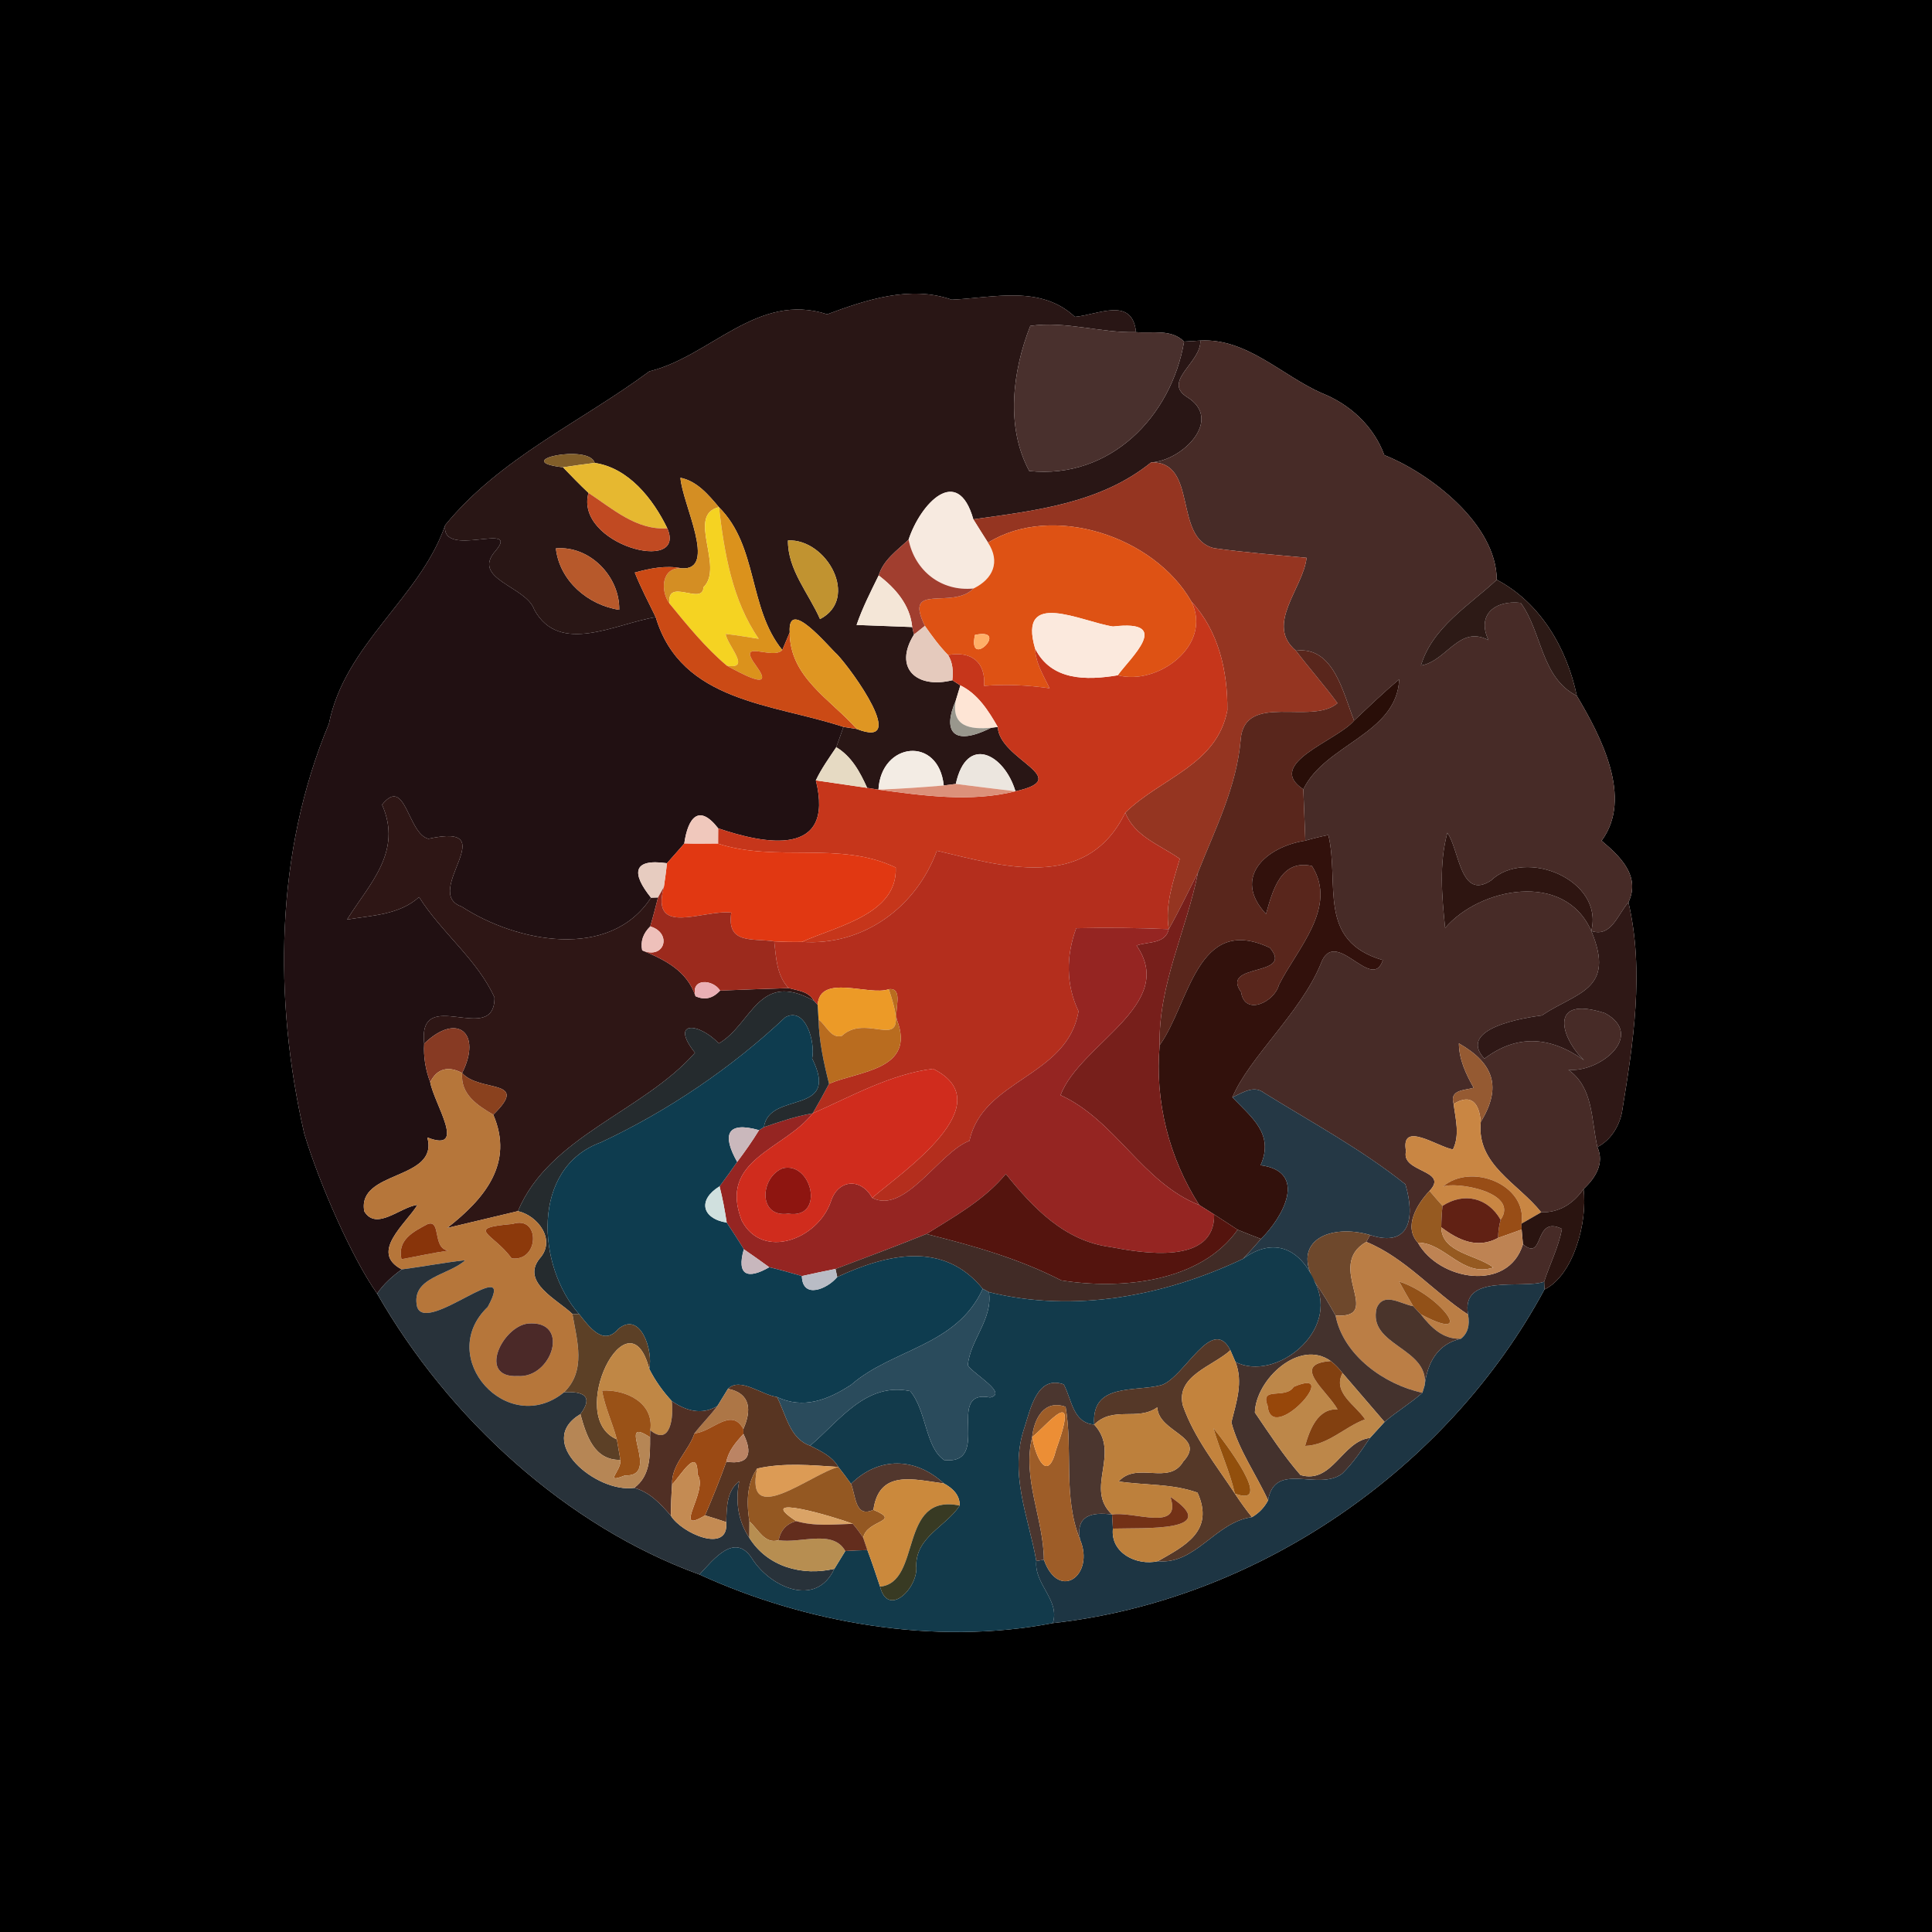 <?xml version="1.0" encoding="UTF-8" ?>
<!DOCTYPE svg PUBLIC "-//W3C//DTD SVG 1.1//EN" "http://www.w3.org/Graphics/SVG/1.1/DTD/svg11.dtd">
<svg width="250pt" height="250pt" viewBox="0 0 250 250" version="1.1" xmlns="http://www.w3.org/2000/svg">
<g id="#000000ff">
<path fill="#000000" opacity="1.00" d=" M 0.00 0.00 L 250.00 0.00 L 250.00 250.00 L 0.00 250.00 L 0.00 0.00 M 107.04 40.67 C 98.02 37.73 91.96 46.11 84.03 48.05 C 75.17 54.62 64.71 59.25 57.61 67.95 C 54.36 77.37 44.62 83.32 42.56 93.66 C 35.60 110.28 35.38 129.28 39.37 146.68 C 41.34 153.25 45.63 162.93 48.80 167.39 C 58.06 183.58 73.32 197.51 90.51 203.74 C 104.11 209.98 120.94 213.00 136.23 210.03 C 162.74 207.10 187.35 190.10 199.85 166.86 C 203.59 165.05 205.46 158.15 204.91 153.86 C 206.43 152.44 207.65 150.55 206.70 148.43 C 208.42 147.53 209.50 145.79 209.88 143.93 C 211.34 134.96 212.80 125.74 210.72 116.76 C 212.32 113.34 209.62 110.79 207.24 108.79 C 211.36 103.27 207.13 95.22 204.04 90.04 C 202.75 83.82 199.28 77.97 193.68 75.02 C 193.63 67.77 184.98 61.22 179.13 58.89 C 177.76 55.17 174.72 52.33 171.05 50.88 C 165.85 48.59 161.36 43.75 155.32 44.07 C 154.79 44.10 153.75 44.17 153.22 44.20 C 151.56 42.54 149.10 43.16 147.00 42.98 C 146.52 38.31 142.07 40.75 139.09 41.00 C 134.65 36.84 128.55 38.54 123.15 38.78 C 117.79 36.89 112.11 38.79 107.04 40.67 Z" />
</g>
<g id="#291615ff">
<path fill="#291615" opacity="1.00" d=" M 107.04 40.67 C 112.11 38.79 117.79 36.89 123.15 38.78 C 128.55 38.54 134.65 36.84 139.09 41.00 C 142.07 40.75 146.52 38.31 147.00 42.98 C 142.42 43.10 137.89 41.51 133.32 42.17 C 131.01 48.02 130.11 55.28 133.19 60.95 C 143.68 62.05 151.58 53.87 153.22 44.20 C 153.75 44.17 154.79 44.10 155.32 44.07 C 155.50 46.85 150.38 49.32 153.58 51.36 C 158.38 54.30 152.96 59.64 148.96 59.83 C 142.39 65.14 134.03 66.07 125.95 67.20 C 123.91 59.99 119.09 65.20 117.57 69.83 C 116.10 71.22 114.32 72.43 113.70 74.46 C 112.67 76.56 111.60 78.65 110.84 80.87 C 112.64 80.94 116.24 81.07 118.04 81.14 L 118.27 82.11 C 115.57 86.44 118.61 89.18 123.23 88.02 C 123.49 88.19 124.01 88.53 124.27 88.69 C 124.12 89.19 123.82 90.17 123.67 90.67 C 122.00 94.49 123.17 96.72 128.26 94.17 L 129.11 94.07 C 129.30 98.35 139.17 100.68 131.40 102.39 C 129.94 97.52 125.07 95.02 123.68 101.44 C 123.29 101.49 122.51 101.59 122.12 101.64 C 121.46 95.19 114.01 96.01 113.67 102.18 C 113.30 102.13 112.57 102.01 112.21 101.95 C 111.30 99.92 110.19 97.86 108.21 96.69 C 108.53 95.81 108.84 94.94 109.14 94.06 C 109.57 94.13 110.44 94.26 110.87 94.33 C 117.66 97.01 110.29 86.75 108.33 84.69 C 107.16 83.64 101.89 77.17 102.19 81.83 C 101.95 82.40 101.47 83.54 101.23 84.11 C 96.81 78.68 98.12 70.69 93.03 65.63 C 91.68 64.03 90.21 62.26 88.05 61.82 C 88.27 65.18 92.90 73.85 88.20 73.54 C 86.16 73.12 84.11 73.55 82.14 74.09 C 82.93 76.07 83.92 77.95 84.85 79.86 C 79.73 80.66 72.38 84.87 69.13 78.88 C 68.10 75.85 60.85 74.93 64.15 71.25 C 67.40 67.38 56.98 72.42 57.61 67.95 C 64.71 59.25 75.17 54.62 84.03 48.05 C 91.96 46.11 98.02 37.73 107.04 40.67 M 72.85 60.47 C 73.94 61.59 75.01 62.72 76.15 63.78 C 74.31 70.44 88.95 74.37 86.35 68.36 C 84.49 64.54 81.35 60.55 76.95 59.90 C 76.30 57.39 65.74 59.63 72.85 60.47 M 101.96 69.93 C 101.92 73.73 104.66 76.79 106.11 80.11 C 111.25 77.46 107.01 69.70 101.96 69.93 M 71.93 70.96 C 72.40 75.16 76.09 78.30 80.13 78.91 C 80.21 74.60 76.32 70.58 71.93 70.96 Z" />
</g>
<g id="#49302dff">
<path fill="#49302d" opacity="1.00" d=" M 133.32 42.17 C 137.89 41.51 142.42 43.10 147.00 42.98 C 149.10 43.16 151.56 42.54 153.22 44.20 C 151.58 53.87 143.68 62.05 133.19 60.95 C 130.11 55.28 131.01 48.02 133.32 42.17 Z" />
</g>
<g id="#472b27ff">
<path fill="#472b27" opacity="1.00" d=" M 155.32 44.07 C 161.36 43.75 165.85 48.59 171.05 50.88 C 174.72 52.33 177.76 55.17 179.13 58.89 C 184.98 61.22 193.63 67.77 193.68 75.02 C 190.09 78.37 185.35 81.16 183.87 86.12 C 187.22 85.55 188.79 80.84 192.61 82.83 C 191.04 79.54 193.48 77.63 196.78 78.01 C 199.58 81.85 199.39 87.68 204.04 90.04 C 207.13 95.22 211.36 103.27 207.24 108.79 C 209.62 110.79 212.32 113.34 210.72 116.76 C 209.34 118.29 208.50 121.36 205.91 120.46 C 207.59 113.90 197.43 109.64 192.93 113.94 C 188.95 116.54 188.86 110.00 187.29 107.76 C 186.19 111.80 186.58 115.96 187.00 120.08 C 191.37 114.92 202.44 112.59 205.91 120.46 C 209.13 128.14 203.98 128.38 199.51 131.40 C 197.52 131.65 188.42 133.02 192.08 136.99 C 196.20 133.88 200.50 134.00 204.98 137.20 C 202.04 134.44 200.18 128.66 207.70 131.11 C 212.93 133.99 207.03 138.82 202.95 138.43 C 206.18 140.74 205.87 144.68 206.70 148.43 C 207.65 150.55 206.43 152.44 204.91 153.86 C 203.59 155.75 201.77 156.93 199.43 156.87 C 196.44 153.10 191.02 150.71 191.61 145.18 C 194.35 140.71 193.34 137.61 188.78 135.01 C 188.80 137.11 189.69 138.98 190.69 140.76 C 189.44 141.12 187.55 140.99 188.10 142.85 C 188.34 144.81 188.93 146.85 188.01 148.74 C 186.00 148.39 181.18 144.94 181.94 148.97 C 181.22 151.75 187.58 151.36 184.98 154.10 C 183.44 155.73 181.54 158.69 183.47 160.80 C 186.20 165.70 195.15 167.26 197.07 161.01 C 199.91 163.36 198.38 157.20 202.11 159.01 C 201.69 161.40 200.54 163.56 199.81 165.86 C 196.98 166.85 188.99 164.71 189.97 170.11 C 185.47 167.15 181.85 162.77 176.80 160.70 L 177.29 159.81 C 182.32 161.45 183.19 157.78 181.86 153.25 C 176.20 148.73 169.74 145.24 163.59 141.43 C 162.23 140.36 160.76 141.43 159.47 141.99 C 161.60 136.88 168.26 131.09 170.87 124.81 C 172.69 119.59 177.53 128.57 178.94 124.24 C 170.35 121.74 173.38 114.37 171.89 108.05 C 170.89 108.25 169.89 108.49 168.91 108.78 C 168.84 107.12 168.72 103.80 168.65 102.14 C 171.45 96.29 180.74 95.01 181.06 87.90 C 179.04 89.60 177.14 91.43 175.22 93.24 C 173.79 89.70 172.61 83.59 167.69 84.20 C 163.66 80.80 168.62 76.17 169.07 72.18 C 165.07 71.79 161.06 71.50 157.08 70.93 C 151.78 69.62 155.07 59.70 148.96 59.83 C 152.96 59.64 158.38 54.30 153.58 51.36 C 150.38 49.32 155.50 46.85 155.32 44.07 Z" />
</g>
<g id="#815e29ff">
<path fill="#815e29" opacity="1.00" d=" M 72.85 60.47 C 65.74 59.63 76.30 57.39 76.95 59.90 C 75.58 60.07 74.21 60.26 72.85 60.47 Z" />
</g>
<g id="#e6b830ff">
<path fill="#e6b830" opacity="1.00" d=" M 72.85 60.47 C 74.21 60.26 75.58 60.07 76.95 59.90 C 81.35 60.55 84.49 64.54 86.35 68.36 C 82.39 68.65 79.24 65.82 76.15 63.78 C 75.01 62.72 73.94 61.59 72.85 60.47 Z" />
</g>
<g id="#953521ff">
<path fill="#953521" opacity="1.00" d=" M 125.95 67.20 C 134.03 66.07 142.39 65.14 148.96 59.83 C 155.07 59.70 151.78 69.62 157.08 70.93 C 161.06 71.50 165.07 71.79 169.07 72.18 C 168.62 76.17 163.66 80.80 167.69 84.20 C 169.44 86.50 171.36 88.66 173.07 90.99 C 169.73 93.92 160.99 89.46 160.54 95.75 C 160.01 101.86 157.23 107.30 155.02 112.90 C 153.77 115.35 152.59 117.84 151.24 120.23 C 150.73 117.08 151.80 114.10 152.66 111.13 C 150.14 109.34 146.81 108.26 145.61 105.15 C 150.33 100.58 157.46 99.01 158.82 91.90 C 158.86 86.83 157.70 81.67 154.17 77.85 C 149.33 69.34 136.15 65.07 127.85 70.22 C 127.21 69.21 126.57 68.21 125.95 67.20 Z" />
</g>
<g id="#d48e23ff">
<path fill="#d48e23" opacity="1.00" d=" M 88.05 61.82 C 90.21 62.26 91.68 64.03 93.03 65.63 C 88.77 66.64 93.76 73.33 91.03 75.99 C 90.94 78.43 86.20 74.64 86.64 78.11 C 85.43 76.48 85.56 73.37 88.20 73.54 C 92.90 73.85 88.27 65.18 88.05 61.82 Z" />
</g>
<g id="#f7eae0ff">
<path fill="#f7eae0" opacity="1.00" d=" M 117.57 69.83 C 119.09 65.20 123.91 59.99 125.95 67.20 C 126.57 68.21 127.21 69.21 127.85 70.22 C 129.47 72.69 128.51 74.92 125.97 76.15 C 121.81 76.57 118.38 73.87 117.57 69.83 Z" />
</g>
<g id="#c14a22ff">
<path fill="#c14a22" opacity="1.00" d=" M 76.15 63.78 C 79.24 65.82 82.39 68.65 86.35 68.36 C 88.95 74.37 74.31 70.44 76.15 63.78 Z" />
</g>
<g id="#f5d322ff">
<path fill="#f5d322" opacity="1.00" d=" M 91.03 75.99 C 93.76 73.33 88.77 66.64 93.03 65.63 C 93.73 71.54 94.73 77.66 98.18 82.66 C 96.75 82.44 95.33 82.19 93.90 82.03 C 94.12 83.55 97.33 86.71 94.04 86.13 C 91.26 83.78 88.94 80.92 86.64 78.11 C 86.20 74.64 90.94 78.43 91.03 75.99 Z" />
</g>
<g id="#db921cff">
<path fill="#db921c" opacity="1.00" d=" M 93.03 65.63 C 98.12 70.69 96.81 78.68 101.23 84.11 C 100.01 85.49 95.15 82.50 97.86 86.18 C 100.46 89.72 95.66 87.01 94.04 86.13 C 97.33 86.71 94.12 83.55 93.90 82.03 C 95.33 82.19 96.75 82.44 98.18 82.66 C 94.73 77.66 93.73 71.54 93.03 65.63 Z" />
</g>
<g id="#211012ff">
<path fill="#211012" opacity="1.00" d=" M 42.56 93.66 C 44.62 83.32 54.36 77.37 57.61 67.95 C 56.98 72.42 67.40 67.38 64.15 71.25 C 60.85 74.93 68.10 75.85 69.13 78.88 C 72.38 84.87 79.73 80.66 84.85 79.86 C 88.14 90.91 100.03 91.04 109.14 94.06 C 108.84 94.94 108.53 95.81 108.21 96.69 C 107.28 98.09 106.29 99.45 105.57 100.98 C 108.07 111.03 98.91 109.23 92.93 107.18 C 90.46 104.00 89.03 105.74 88.54 109.16 C 87.80 110.01 87.06 110.86 86.30 111.70 C 81.74 111.05 81.78 113.11 84.24 116.16 C 78.92 124.32 66.85 121.95 59.73 117.31 C 54.47 115.48 65.48 106.33 55.43 108.54 C 52.74 107.86 52.48 100.31 49.44 104.13 C 52.14 110.24 47.77 114.39 44.91 118.99 C 48.15 118.45 51.68 118.38 54.23 116.08 C 57.10 120.65 61.76 124.15 63.99 129.08 C 64.02 135.55 54.02 127.32 54.89 135.05 C 54.78 136.75 55.07 138.45 55.67 140.04 C 56.18 142.85 60.51 149.22 55.30 147.19 C 56.82 152.79 46.15 151.38 47.14 156.75 C 48.71 159.34 51.81 156.16 54.02 155.91 C 52.54 158.36 47.75 162.05 51.99 164.26 C 50.78 165.14 49.64 166.14 48.80 167.39 C 45.63 162.93 41.34 153.25 39.37 146.68 C 35.38 129.28 35.60 110.28 42.56 93.66 Z" />
</g>
<g id="#de5214ff">
<path fill="#de5214" opacity="1.00" d=" M 127.85 70.22 C 136.15 65.07 149.33 69.34 154.17 77.85 C 156.94 83.51 149.81 88.75 144.64 87.38 C 146.21 85.16 151.90 80.13 144.02 81.07 C 139.89 80.44 131.68 76.14 133.94 83.92 C 134.00 85.81 135.02 87.41 135.82 89.06 C 133.00 88.66 130.18 88.52 127.34 88.75 C 127.57 85.62 125.63 84.22 122.68 84.76 C 121.55 83.61 120.60 82.30 119.68 80.99 C 116.85 75.24 123.19 78.98 125.97 76.15 C 128.51 74.92 129.47 72.69 127.85 70.22 M 126.16 82.16 C 125.16 86.80 130.80 81.16 126.16 82.16 Z" />
</g>
<g id="#c19330ff">
<path fill="#c19330" opacity="1.00" d=" M 101.96 69.93 C 107.01 69.70 111.25 77.46 106.11 80.11 C 104.66 76.79 101.92 73.73 101.96 69.93 Z" />
</g>
<g id="#a13e2fff">
<path fill="#a13e2f" opacity="1.00" d=" M 113.70 74.46 C 114.32 72.43 116.10 71.22 117.57 69.83 C 118.38 73.87 121.81 76.57 125.97 76.15 C 123.19 78.98 116.85 75.24 119.68 80.99 C 119.33 81.27 118.62 81.83 118.27 82.11 L 118.04 81.14 C 117.77 78.29 115.88 76.12 113.70 74.46 Z" />
</g>
<g id="#b7592bff">
<path fill="#b7592b" opacity="1.00" d=" M 71.93 70.96 C 76.32 70.58 80.21 74.60 80.13 78.91 C 76.09 78.30 72.40 75.16 71.93 70.96 Z" />
</g>
<g id="#cb4a15ff">
<path fill="#cb4a15" opacity="1.00" d=" M 82.14 74.09 C 84.11 73.55 86.16 73.12 88.20 73.54 C 85.56 73.37 85.43 76.48 86.64 78.11 C 88.94 80.92 91.26 83.78 94.04 86.13 C 95.66 87.01 100.46 89.72 97.86 86.18 C 95.15 82.50 100.01 85.49 101.23 84.11 C 101.47 83.54 101.95 82.40 102.19 81.83 C 102.17 87.62 107.47 90.49 110.87 94.33 C 110.44 94.26 109.57 94.13 109.14 94.06 C 100.03 91.04 88.14 90.91 84.85 79.86 C 83.92 77.95 82.93 76.07 82.14 74.09 Z" />
</g>
<g id="#f4e6d7ff">
<path fill="#f4e6d7" opacity="1.00" d=" M 110.84 80.87 C 111.60 78.65 112.67 76.56 113.70 74.46 C 115.88 76.12 117.77 78.29 118.04 81.14 C 116.24 81.07 112.64 80.94 110.84 80.87 Z" />
</g>
<g id="#2d1a16ff">
<path fill="#2d1a16" opacity="1.00" d=" M 183.87 86.12 C 185.35 81.16 190.09 78.37 193.68 75.02 C 199.28 77.97 202.75 83.82 204.04 90.04 C 199.39 87.68 199.58 81.85 196.78 78.01 C 193.48 77.63 191.04 79.54 192.61 82.83 C 188.79 80.84 187.22 85.55 183.87 86.12 Z" />
</g>
<g id="#c6361bff">
<path fill="#c6361b" opacity="1.00" d=" M 154.17 77.85 C 157.70 81.67 158.86 86.83 158.82 91.90 C 157.46 99.01 150.33 100.58 145.61 105.15 C 140.57 115.54 129.45 112.01 121.23 110.08 C 118.61 117.27 111.82 122.44 103.76 121.88 C 108.27 119.84 116.15 118.32 115.91 112.26 C 108.66 108.78 100.51 111.63 92.92 109.17 C 92.92 108.67 92.93 107.68 92.93 107.18 C 98.91 109.23 108.07 111.03 105.57 100.98 C 107.23 101.22 110.55 101.71 112.21 101.95 C 112.57 102.01 113.30 102.13 113.67 102.18 C 119.47 102.96 125.62 103.84 131.40 102.39 C 139.17 100.68 129.30 98.35 129.11 94.07 C 127.90 91.96 126.53 89.79 124.27 88.69 C 124.01 88.53 123.49 88.19 123.23 88.02 C 123.36 86.89 123.30 85.75 122.68 84.76 C 125.63 84.22 127.57 85.62 127.34 88.75 C 130.18 88.52 133.00 88.66 135.82 89.06 C 135.02 87.41 134.00 85.81 133.94 83.92 C 136.03 88.09 140.56 88.06 144.64 87.38 C 149.81 88.75 156.94 83.51 154.17 77.85 Z" />
</g>
<g id="#fbe9ddff">
<path fill="#fbe9dd" opacity="1.00" d=" M 133.94 83.92 C 131.68 76.14 139.89 80.44 144.02 81.07 C 151.90 80.13 146.21 85.16 144.64 87.38 C 140.56 88.06 136.03 88.09 133.94 83.92 Z" />
</g>
<g id="#df9622ff">
<path fill="#df9622" opacity="1.00" d=" M 102.19 81.83 C 101.89 77.17 107.16 83.64 108.33 84.69 C 110.29 86.75 117.66 97.01 110.87 94.33 C 107.47 90.49 102.17 87.62 102.19 81.83 Z" />
</g>
<g id="#e5cabdff">
<path fill="#e5cabd" opacity="1.00" d=" M 118.27 82.11 C 118.62 81.83 119.33 81.27 119.68 80.99 C 120.60 82.30 121.55 83.61 122.68 84.76 C 123.30 85.75 123.36 86.89 123.23 88.02 C 118.61 89.18 115.57 86.44 118.27 82.11 Z" />
</g>
<g id="#ffaf68ff">
<path fill="#ffaf68" opacity="1.00" d=" M 126.16 82.16 C 130.80 81.16 125.16 86.80 126.16 82.16 Z" />
</g>
<g id="#59261cff">
<path fill="#59261c" opacity="1.00" d=" M 167.69 84.20 C 172.61 83.59 173.79 89.70 175.22 93.24 C 173.06 95.85 163.58 98.80 168.65 102.14 C 168.72 103.80 168.84 107.12 168.91 108.78 C 163.85 109.56 159.39 113.51 163.82 118.27 C 164.67 115.30 165.70 111.14 169.77 112.06 C 173.15 117.42 167.83 122.77 165.49 127.45 C 164.92 129.66 161.06 131.52 160.60 128.38 C 157.84 124.53 167.53 126.48 164.33 122.65 C 154.86 118.17 153.93 129.90 150.06 135.24 C 149.87 127.44 153.54 120.37 155.02 112.90 C 157.23 107.30 160.01 101.86 160.54 95.75 C 160.99 89.46 169.73 93.92 173.07 90.99 C 171.36 88.66 169.44 86.50 167.69 84.20 Z" />
</g>
<g id="#290e08ff">
<path fill="#290e08" opacity="1.00" d=" M 175.22 93.24 C 177.14 91.43 179.04 89.60 181.06 87.90 C 180.74 95.01 171.45 96.29 168.65 102.14 C 163.58 98.80 173.06 95.85 175.22 93.24 Z" />
</g>
<g id="#fee5d5ff">
<path fill="#fee5d5" opacity="1.00" d=" M 124.27 88.69 C 126.53 89.79 127.90 91.96 129.11 94.07 L 128.26 94.17 C 125.53 94.43 123.08 94.01 123.67 90.67 C 123.82 90.17 124.12 89.19 124.27 88.69 Z" />
</g>
<g id="#99978dff">
<path fill="#99978d" opacity="1.00" d=" M 128.26 94.17 C 123.17 96.72 122.00 94.49 123.67 90.67 C 123.08 94.01 125.53 94.43 128.26 94.17 Z" />
</g>
<g id="#e6dac3ff">
<path fill="#e6dac3" opacity="1.00" d=" M 108.21 96.69 C 110.19 97.86 111.30 99.92 112.21 101.95 C 110.55 101.71 107.23 101.22 105.57 100.98 C 106.29 99.45 107.28 98.09 108.21 96.69 Z" />
</g>
<g id="#f3ece4ff">
<path fill="#f3ece4" opacity="1.00" d=" M 113.67 102.18 C 114.01 96.01 121.46 95.19 122.12 101.64 C 119.31 101.88 116.49 102.07 113.67 102.18 Z" />
</g>
<g id="#ece6dfff">
<path fill="#ece6df" opacity="1.00" d=" M 123.68 101.44 C 125.07 95.02 129.94 97.52 131.40 102.39 C 128.82 102.08 126.25 101.77 123.68 101.44 Z" />
</g>
<g id="#dc917aff">
<path fill="#dc917a" opacity="1.00" d=" M 122.12 101.64 C 122.51 101.59 123.29 101.49 123.68 101.44 C 126.25 101.77 128.82 102.08 131.40 102.39 C 125.62 103.84 119.47 102.96 113.67 102.18 C 116.49 102.07 119.31 101.88 122.12 101.64 Z" />
</g>
<g id="#2e1615ff">
<path fill="#2e1615" opacity="1.00" d=" M 49.44 104.13 C 52.48 100.31 52.74 107.86 55.43 108.54 C 65.48 106.33 54.47 115.48 59.73 117.31 C 66.85 121.95 78.92 124.32 84.24 116.16 L 85.15 116.13 C 84.83 117.38 84.51 118.63 84.14 119.88 C 83.21 120.79 82.86 121.82 83.10 122.98 C 86.02 124.20 88.88 125.57 90.00 128.91 C 91.18 129.45 92.23 129.21 93.18 128.18 C 96.12 128.05 99.09 127.96 102.05 127.86 C 103.24 128.18 104.65 128.28 105.31 129.49 C 98.13 125.51 97.34 132.49 93.02 135.02 C 90.29 132.20 86.68 132.13 89.93 136.23 C 83.16 143.88 71.08 147.02 67.02 156.72 C 64.73 157.26 60.15 158.35 57.86 158.90 C 62.74 155.10 66.53 150.52 63.83 144.24 C 68.66 139.53 62.09 141.42 59.80 138.85 C 62.41 133.66 59.15 130.93 54.89 135.05 C 54.02 127.32 64.02 135.55 63.99 129.08 C 61.76 124.15 57.10 120.65 54.23 116.08 C 51.68 118.38 48.15 118.45 44.91 118.99 C 47.77 114.39 52.14 110.24 49.44 104.13 Z" />
</g>
<g id="#f0c8bcff">
<path fill="#f0c8bc" opacity="1.00" d=" M 88.54 109.16 C 89.03 105.74 90.46 104.00 92.93 107.18 C 92.93 107.68 92.92 108.67 92.92 109.17 C 91.46 109.18 90.00 109.21 88.54 109.16 Z" />
</g>
<g id="#b42e1dff">
<path fill="#b42e1d" opacity="1.00" d=" M 121.23 110.08 C 129.45 112.01 140.57 115.54 145.61 105.15 C 146.81 108.26 150.14 109.34 152.66 111.13 C 151.80 114.10 150.73 117.08 151.24 120.23 C 147.24 120.06 143.25 120.02 139.26 120.11 C 137.95 123.68 137.91 127.40 139.56 130.85 C 138.13 139.37 127.16 139.62 125.45 147.62 C 121.59 149.03 117.10 157.20 112.86 155.00 C 116.74 151.66 129.79 142.84 120.74 138.30 C 115.27 138.98 110.19 141.85 105.16 144.07 C 105.89 142.81 106.60 141.53 107.28 140.24 C 111.09 138.58 118.54 138.49 116.07 131.99 C 115.66 130.82 117.00 127.76 115.01 128.00 C 112.51 128.93 106.09 125.91 105.80 130.03 L 105.31 129.49 C 104.65 128.28 103.24 128.18 102.05 127.86 C 100.48 126.21 100.44 123.94 100.18 121.81 C 101.37 121.88 102.56 121.90 103.76 121.88 C 111.82 122.44 118.61 117.27 121.23 110.08 Z" />
</g>
<g id="#32110cff">
<path fill="#32110c" opacity="1.00" d=" M 168.91 108.78 C 169.89 108.49 170.89 108.25 171.89 108.05 C 173.38 114.37 170.35 121.74 178.94 124.24 C 177.53 128.57 172.69 119.59 170.87 124.81 C 168.26 131.09 161.60 136.88 159.47 141.99 C 161.99 144.62 164.91 146.75 163.12 150.78 C 169.29 151.60 166.04 157.51 163.17 160.32 C 162.15 159.93 161.15 159.54 160.15 159.13 C 159.13 158.47 158.13 157.79 157.11 157.15 C 156.63 156.84 155.66 156.23 155.18 155.93 C 151.26 149.82 149.41 142.49 150.06 135.24 C 153.93 129.90 154.86 118.17 164.33 122.65 C 167.53 126.48 157.84 124.53 160.60 128.38 C 161.06 131.52 164.92 129.66 165.49 127.45 C 167.83 122.77 173.15 117.42 169.77 112.06 C 165.70 111.14 164.67 115.30 163.82 118.27 C 159.39 113.51 163.85 109.56 168.91 108.78 Z" />
</g>
<g id="#2e1511ff">
<path fill="#2e1511" opacity="1.00" d=" M 187.29 107.76 C 188.86 110.00 188.95 116.54 192.93 113.94 C 197.43 109.64 207.59 113.90 205.91 120.46 C 202.44 112.59 191.37 114.92 187.00 120.08 C 186.58 115.96 186.19 111.80 187.29 107.76 Z" />
</g>
<g id="#e13812ff">
<path fill="#e13812" opacity="1.00" d=" M 86.30 111.70 C 87.06 110.86 87.80 110.01 88.54 109.16 C 90.00 109.21 91.46 109.18 92.92 109.17 C 100.51 111.63 108.66 108.78 115.91 112.26 C 116.15 118.32 108.27 119.84 103.76 121.88 C 102.56 121.90 101.37 121.88 100.18 121.81 C 97.33 121.39 93.99 122.22 94.63 118.09 C 91.02 117.67 84.12 121.30 85.90 114.79 C 86.05 113.76 86.20 112.73 86.30 111.70 Z" />
</g>
<g id="#e7ccc0ff">
<path fill="#e7ccc0" opacity="1.00" d=" M 84.24 116.16 C 81.78 113.11 81.74 111.05 86.30 111.70 C 86.20 112.73 86.05 113.76 85.90 114.79 C 85.72 115.12 85.34 115.80 85.15 116.13 L 84.24 116.16 Z" />
</g>
<g id="#771f1bff">
<path fill="#771f1b" opacity="1.00" d=" M 151.24 120.23 C 152.59 117.84 153.77 115.35 155.02 112.90 C 153.54 120.37 149.87 127.44 150.06 135.24 C 149.41 142.49 151.26 149.82 155.18 155.93 C 147.82 153.02 144.40 145.00 137.23 141.71 C 139.80 135.00 152.38 130.03 147.07 122.35 C 148.55 121.81 150.79 122.19 151.24 120.23 Z" />
</g>
<g id="#9c2a1dff">
<path fill="#9c2a1d" opacity="1.00" d=" M 85.15 116.13 C 85.34 115.80 85.72 115.12 85.90 114.79 C 84.12 121.30 91.02 117.67 94.63 118.09 C 93.99 122.22 97.33 121.39 100.18 121.81 C 100.44 123.94 100.48 126.21 102.05 127.86 C 99.09 127.96 96.12 128.05 93.18 128.18 C 92.25 126.69 89.32 126.53 90.00 128.91 C 88.88 125.57 86.02 124.20 83.10 122.98 C 86.03 124.24 87.01 120.71 84.14 119.88 C 84.51 118.63 84.83 117.38 85.15 116.13 Z" />
</g>
<g id="#2f1816ff">
<path fill="#2f1816" opacity="1.00" d=" M 205.91 120.46 C 208.50 121.36 209.34 118.29 210.72 116.76 C 212.80 125.74 211.34 134.96 209.88 143.93 C 209.50 145.79 208.42 147.53 206.70 148.43 C 205.87 144.68 206.18 140.74 202.95 138.43 C 207.03 138.82 212.93 133.99 207.70 131.11 C 200.18 128.66 202.04 134.44 204.98 137.20 C 200.50 134.00 196.20 133.88 192.08 136.99 C 188.42 133.02 197.52 131.65 199.51 131.40 C 203.98 128.38 209.13 128.14 205.91 120.46 Z" />
</g>
<g id="#eec0baff">
<path fill="#eec0ba" opacity="1.00" d=" M 84.14 119.88 C 87.01 120.71 86.03 124.24 83.10 122.98 C 82.86 121.82 83.21 120.79 84.14 119.88 Z" />
</g>
<g id="#952522ff">
<path fill="#952522" opacity="1.00" d=" M 139.26 120.11 C 143.25 120.02 147.24 120.06 151.24 120.23 C 150.79 122.19 148.55 121.81 147.07 122.35 C 152.38 130.03 139.80 135.00 137.23 141.71 C 144.40 145.00 147.82 153.02 155.18 155.93 C 155.66 156.23 156.63 156.84 157.11 157.15 C 157.21 163.78 147.77 162.14 143.67 161.36 C 137.75 160.58 133.70 156.31 130.15 151.91 C 127.37 155.28 123.51 157.40 119.87 159.68 C 115.97 161.24 112.04 162.73 108.11 164.20 C 106.66 164.48 105.21 164.81 103.76 165.12 C 102.36 164.71 100.96 164.31 99.54 163.98 C 98.45 163.19 97.36 162.41 96.25 161.65 C 95.54 160.48 94.79 159.34 94.04 158.21 C 93.79 156.63 93.51 155.05 93.11 153.51 C 93.89 152.47 94.65 151.42 95.39 150.35 C 96.39 149.02 97.35 147.66 98.22 146.24 L 98.85 145.85 C 100.92 145.15 103.00 144.43 105.16 144.07 C 101.46 148.79 92.91 150.02 95.98 157.94 C 98.65 163.09 105.83 160.40 107.52 155.46 C 108.45 152.57 111.43 152.39 112.86 155.00 C 117.10 157.20 121.59 149.03 125.45 147.62 C 127.16 139.62 138.13 139.37 139.56 130.85 C 137.91 127.40 137.95 123.68 139.26 120.11 Z" />
</g>
<g id="#eaafb4ff">
<path fill="#eaafb4" opacity="1.00" d=" M 90.00 128.91 C 89.32 126.53 92.25 126.69 93.18 128.18 C 92.23 129.21 91.18 129.45 90.00 128.91 Z" />
</g>
<g id="#ec9a27ff">
<path fill="#ec9a27" opacity="1.00" d=" M 105.80 130.03 C 106.09 125.91 112.51 128.93 115.01 128.00 C 118.17 137.31 112.47 130.73 108.94 134.04 C 107.51 134.46 106.89 132.60 105.92 131.93 C 105.89 131.46 105.83 130.51 105.80 130.03 Z" />
</g>
<g id="#b96c1fff">
<path fill="#b96c1f" opacity="1.00" d=" M 115.01 128.00 C 117.00 127.76 115.66 130.82 116.07 131.99 C 118.54 138.49 111.09 138.58 107.28 140.24 C 106.59 137.51 105.99 134.75 105.92 131.93 C 106.89 132.60 107.51 134.46 108.94 134.04 C 112.47 130.73 118.17 137.31 115.01 128.00 Z" />
</g>
<g id="#252b2eff">
<path fill="#252b2e" opacity="1.00" d=" M 93.02 135.02 C 97.34 132.49 98.13 125.51 105.31 129.49 L 105.80 130.03 C 105.83 130.51 105.89 131.46 105.92 131.93 C 105.99 134.75 106.59 137.51 107.28 140.24 C 106.60 141.53 105.89 142.81 105.16 144.07 C 103.00 144.43 100.92 145.15 98.85 145.85 C 99.52 141.07 108.83 144.48 105.09 136.97 C 105.52 134.90 104.27 130.21 101.62 131.63 C 94.70 138.15 86.49 143.73 77.76 147.82 C 68.65 151.13 69.47 163.89 74.96 170.07 L 74.07 170.03 C 72.20 168.20 67.34 165.95 69.84 162.84 C 71.98 160.47 69.65 157.33 67.02 156.72 C 71.08 147.02 83.16 143.88 89.93 136.23 C 86.68 132.13 90.29 132.20 93.02 135.02 Z" />
</g>
<g id="#0e3c4fff">
<path fill="#0e3c4f" opacity="1.00" d=" M 101.62 131.63 C 104.27 130.21 105.52 134.90 105.09 136.97 C 108.83 144.48 99.52 141.07 98.85 145.85 L 98.22 146.24 C 93.98 145.04 93.44 146.90 95.39 150.35 C 94.65 151.42 93.89 152.47 93.11 153.51 C 90.28 155.25 90.78 157.66 94.04 158.21 C 94.79 159.34 95.54 160.48 96.25 161.65 C 95.28 165.07 96.77 165.58 99.54 163.98 C 100.96 164.31 102.36 164.71 103.76 165.12 C 103.84 168.21 107.13 166.74 108.34 165.24 C 114.82 162.24 122.10 160.54 127.17 166.77 C 123.79 174.21 115.49 174.52 110.14 179.19 C 107.15 181.14 103.97 182.39 100.54 180.77 C 98.55 180.51 95.77 178.15 94.20 179.71 C 93.86 180.27 93.17 181.38 92.83 181.94 C 90.80 183.16 88.74 182.56 86.92 181.29 C 85.77 180.04 84.77 178.65 84.01 177.13 C 84.55 174.85 82.91 169.54 79.99 171.98 C 78.04 174.28 76.18 171.59 74.96 170.07 C 69.47 163.89 68.65 151.13 77.76 147.82 C 86.49 143.73 94.70 138.15 101.62 131.63 Z" />
</g>
<g id="#873a23ff">
<path fill="#873a23" opacity="1.00" d=" M 54.89 135.05 C 59.15 130.93 62.41 133.66 59.80 138.85 C 58.10 137.92 56.55 138.21 55.67 140.04 C 55.07 138.45 54.78 136.75 54.89 135.05 Z" />
</g>
<g id="#955a32ff">
<path fill="#955a32" opacity="1.00" d=" M 188.78 135.01 C 193.34 137.61 194.35 140.71 191.61 145.18 C 191.42 142.79 190.42 141.43 188.10 142.85 C 187.55 140.99 189.44 141.12 190.69 140.76 C 189.69 138.98 188.80 137.11 188.78 135.01 Z" />
</g>
<g id="#b6763aff">
<path fill="#b6763a" opacity="1.00" d=" M 55.67 140.04 C 56.55 138.21 58.10 137.92 59.80 138.85 C 59.57 141.60 61.75 143.02 63.83 144.24 C 66.53 150.52 62.74 155.10 57.86 158.90 C 60.15 158.35 64.73 157.26 67.02 156.72 C 69.65 157.33 71.98 160.47 69.84 162.84 C 67.34 165.95 72.20 168.20 74.07 170.03 C 74.68 173.53 75.87 177.37 72.99 180.16 C 65.70 186.09 56.29 175.64 63.11 169.12 C 67.12 161.77 55.02 172.94 53.96 169.05 C 53.16 165.26 58.09 165.04 60.20 163.07 C 57.45 163.38 54.73 163.90 51.99 164.26 C 47.75 162.05 52.54 158.36 54.02 155.91 C 51.81 156.16 48.71 159.34 47.14 156.75 C 46.15 151.38 56.82 152.79 55.30 147.19 C 60.51 149.22 56.18 142.85 55.67 140.04 M 55.33 158.40 C 53.47 159.38 51.39 160.44 51.95 162.94 C 53.97 162.58 55.98 162.12 58.02 161.83 C 55.89 161.57 57.14 157.75 55.33 158.40 M 66.33 158.38 C 60.01 158.93 63.82 159.56 66.21 162.83 C 69.81 163.30 69.94 157.20 66.33 158.38 M 68.29 171.27 C 64.96 171.70 61.76 178.34 67.00 178.06 C 71.45 178.38 73.90 170.76 68.29 171.27 Z" />
</g>
<g id="#d02c1dff">
<path fill="#d02c1d" opacity="1.00" d=" M 105.16 144.07 C 110.19 141.85 115.27 138.98 120.74 138.30 C 129.79 142.84 116.74 151.66 112.86 155.00 C 111.43 152.39 108.45 152.57 107.52 155.46 C 105.83 160.40 98.65 163.09 95.98 157.94 C 92.91 150.02 101.46 148.79 105.16 144.07 M 101.26 151.18 C 98.33 152.38 98.06 157.61 102.00 157.05 C 106.82 157.79 105.06 150.21 101.26 151.18 Z" />
</g>
<g id="#8a411eff">
<path fill="#8a411e" opacity="1.00" d=" M 59.80 138.85 C 62.09 141.42 68.66 139.53 63.83 144.24 C 61.75 143.02 59.57 141.60 59.80 138.85 Z" />
</g>
<g id="#253845ff">
<path fill="#253845" opacity="1.00" d=" M 159.47 141.99 C 160.76 141.43 162.23 140.36 163.59 141.43 C 169.74 145.24 176.20 148.73 181.86 153.25 C 183.19 157.78 182.32 161.45 177.29 159.81 C 172.09 158.29 167.00 160.58 170.16 165.94 C 168.32 161.62 164.90 159.95 160.85 162.89 C 161.64 162.05 162.41 161.19 163.17 160.32 C 166.04 157.51 169.29 151.60 163.12 150.78 C 164.91 146.75 161.99 144.62 159.47 141.99 Z" />
</g>
<g id="#c98643ff">
<path fill="#c98643" opacity="1.00" d=" M 188.10 142.85 C 190.42 141.43 191.42 142.79 191.61 145.18 C 191.02 150.71 196.44 153.10 199.43 156.87 C 198.79 157.23 197.52 157.97 196.88 158.34 C 197.68 153.29 190.34 150.38 186.68 153.57 C 188.14 152.83 196.70 154.20 194.18 157.84 C 192.55 154.97 189.44 154.23 186.66 156.04 C 186.09 155.40 185.53 154.75 184.98 154.10 C 187.58 151.36 181.22 151.75 181.94 148.97 C 181.18 144.94 186.00 148.39 188.01 148.74 C 188.93 146.85 188.34 144.81 188.10 142.85 Z" />
</g>
<g id="#cab8bcff">
<path fill="#cab8bc" opacity="1.00" d=" M 95.39 150.35 C 93.44 146.90 93.98 145.04 98.22 146.24 C 97.35 147.66 96.39 149.02 95.39 150.35 Z" />
</g>
<g id="#8e1510ff">
<path fill="#8e1510" opacity="1.00" d=" M 101.26 151.18 C 105.06 150.21 106.82 157.79 102.00 157.05 C 98.06 157.61 98.33 152.38 101.26 151.18 Z" />
</g>
<g id="#54140eff">
<path fill="#54140e" opacity="1.00" d=" M 119.87 159.68 C 123.51 157.40 127.37 155.28 130.15 151.91 C 133.70 156.31 137.75 160.58 143.67 161.36 C 147.77 162.14 157.21 163.78 157.11 157.15 C 158.13 157.79 159.13 158.47 160.15 159.13 C 155.30 166.00 144.92 166.90 137.32 165.68 C 131.81 162.85 125.86 161.17 119.87 159.68 Z" />
</g>
<g id="#984d16ff">
<path fill="#984d16" opacity="1.00" d=" M 186.68 153.57 C 190.34 150.38 197.68 153.29 196.88 158.34 L 196.90 159.10 C 195.89 159.47 194.87 159.83 193.86 160.18 C 193.86 159.38 193.97 158.61 194.18 157.84 C 196.70 154.20 188.14 152.83 186.68 153.57 Z" />
</g>
<g id="#d0e0deff">
<path fill="#d0e0de" opacity="1.00" d=" M 94.04 158.21 C 90.78 157.66 90.28 155.25 93.11 153.51 C 93.51 155.05 93.79 156.63 94.04 158.21 Z" />
</g>
<g id="#965a21ff">
<path fill="#965a21" opacity="1.00" d=" M 183.47 160.80 C 181.54 158.69 183.44 155.73 184.98 154.10 C 185.53 154.75 186.09 155.40 186.66 156.04 C 186.56 156.96 186.51 157.88 186.50 158.81 C 186.55 162.14 191.09 162.35 193.24 164.02 C 189.22 165.35 186.97 160.77 183.47 160.80 Z" />
</g>
<g id="#2a1410ff">
<path fill="#2a1410" opacity="1.00" d=" M 199.43 156.87 C 201.77 156.93 203.59 155.75 204.91 153.86 C 205.46 158.15 203.59 165.05 199.85 166.86 L 199.81 165.86 C 200.54 163.56 201.69 161.40 202.11 159.01 C 198.38 157.20 199.91 163.36 197.07 161.01 C 197.03 160.53 196.95 159.58 196.90 159.10 L 196.88 158.34 C 197.52 157.97 198.79 157.23 199.43 156.87 Z" />
</g>
<g id="#612114ff">
<path fill="#612114" opacity="1.00" d=" M 186.66 156.04 C 189.44 154.23 192.55 154.97 194.18 157.84 C 193.97 158.61 193.86 159.38 193.86 160.18 C 191.13 161.68 188.61 160.41 186.50 158.81 C 186.51 157.88 186.56 156.96 186.66 156.04 Z" />
</g>
<g id="#88340aff">
<path fill="#88340a" opacity="1.00" d=" M 55.33 158.40 C 57.14 157.75 55.89 161.57 58.02 161.83 C 55.98 162.12 53.97 162.58 51.95 162.94 C 51.39 160.44 53.47 159.38 55.33 158.40 Z" />
</g>
<g id="#8c390bff">
<path fill="#8c390b" opacity="1.00" d=" M 66.33 158.38 C 69.94 157.20 69.81 163.30 66.21 162.83 C 63.82 159.56 60.01 158.93 66.33 158.38 Z" />
</g>
<g id="#412b26ff">
<path fill="#412b26" opacity="1.00" d=" M 160.15 159.13 C 161.15 159.54 162.15 159.93 163.17 160.32 C 162.41 161.19 161.64 162.05 160.85 162.89 C 150.71 167.70 139.02 169.95 127.97 167.20 L 127.17 166.77 C 122.10 160.54 114.82 162.24 108.34 165.24 L 108.11 164.20 C 112.04 162.73 115.97 161.24 119.87 159.68 C 125.86 161.17 131.81 162.85 137.32 165.68 C 144.92 166.90 155.30 166.00 160.15 159.13 Z" />
</g>
<g id="#6e482cff">
<path fill="#6e482c" opacity="1.00" d=" M 170.16 165.94 C 167.00 160.58 172.09 158.29 177.29 159.81 L 176.80 160.70 C 171.33 163.80 179.24 170.64 172.82 170.23 C 172.00 168.75 171.15 167.30 170.16 165.94 Z" />
</g>
<g id="#be8353ff">
<path fill="#be8353" opacity="1.00" d=" M 193.24 164.02 C 191.09 162.35 186.55 162.14 186.50 158.81 C 188.61 160.41 191.13 161.68 193.86 160.18 C 194.87 159.83 195.89 159.47 196.90 159.10 C 196.95 159.58 197.03 160.53 197.07 161.01 C 195.15 167.26 186.20 165.70 183.47 160.80 C 186.97 160.77 189.22 165.35 193.24 164.02 Z" />
</g>
<g id="#123a4bff">
<path fill="#123a4b" opacity="1.00" d=" M 160.85 162.89 C 164.90 159.95 168.32 161.62 170.16 165.94 C 173.43 172.28 165.01 178.87 159.87 176.24 C 159.71 175.86 159.38 175.10 159.21 174.72 C 156.84 170.09 153.28 178.24 150.29 179.23 C 146.84 180.15 141.19 178.89 141.59 184.34 C 138.81 184.11 138.71 181.12 137.65 179.14 C 134.24 177.92 133.35 182.25 132.59 184.65 C 130.51 190.62 133.08 196.24 134.10 201.99 C 133.78 204.98 137.21 207.06 136.23 210.03 C 120.94 213.00 104.11 209.98 90.51 203.74 C 92.34 201.78 95.08 198.22 97.31 201.67 C 99.62 205.35 105.57 208.12 107.97 203.00 C 108.32 202.43 109.02 201.28 109.38 200.70 C 110.33 200.64 111.28 200.60 112.24 200.58 C 112.83 202.14 113.35 203.72 113.88 205.31 C 114.92 209.42 118.88 205.42 118.56 202.63 C 118.54 198.83 122.37 197.58 124.19 194.82 C 124.21 193.45 123.26 192.56 122.14 191.96 C 118.45 188.56 113.74 188.45 110.12 192.01 C 109.59 191.26 109.04 190.53 108.48 189.82 C 107.68 188.43 106.20 187.77 104.83 187.07 C 108.61 183.89 112.02 178.81 117.78 180.01 C 119.91 182.55 119.71 187.25 122.17 188.93 C 128.51 189.60 122.14 179.67 128.12 180.83 C 130.48 180.31 126.02 177.86 125.24 176.68 C 125.50 173.43 128.49 170.72 127.97 167.20 C 139.02 169.95 150.71 167.70 160.85 162.89 Z" />
</g>
<g id="#bb7e45ff">
<path fill="#bb7e45" opacity="1.00" d=" M 172.82 170.23 C 179.24 170.64 171.33 163.80 176.80 160.70 C 181.85 162.77 185.47 167.15 189.97 170.11 C 190.22 171.51 189.92 172.54 189.04 173.23 C 186.72 173.33 185.17 171.76 183.85 170.07 C 191.36 174.07 186.20 167.46 181.05 165.83 C 181.63 166.91 182.24 167.97 182.87 169.02 C 181.28 168.76 179.05 167.10 178.14 169.26 C 176.92 174.15 184.98 174.36 184.35 179.28 L 184.06 180.22 C 179.16 179.19 173.81 175.37 172.82 170.23 Z" />
</g>
<g id="#c8b7bdff">
<path fill="#c8b7bd" opacity="1.00" d=" M 96.25 161.65 C 97.36 162.41 98.45 163.19 99.54 163.98 C 96.77 165.58 95.28 165.07 96.25 161.65 Z" />
</g>
<g id="#28323aff">
<path fill="#28323a" opacity="1.00" d=" M 51.99 164.26 C 54.73 163.90 57.45 163.38 60.20 163.07 C 58.09 165.04 53.16 165.26 53.96 169.05 C 55.02 172.94 67.12 161.77 63.11 169.12 C 56.29 175.64 65.70 186.09 72.99 180.16 C 75.39 180.01 76.89 180.62 75.10 182.99 C 69.10 186.57 77.22 193.24 82.06 192.53 C 84.09 193.08 85.48 194.60 86.81 196.13 C 88.15 198.38 94.37 201.16 93.97 196.96 C 94.05 195.05 94.00 192.97 95.65 191.67 C 95.12 194.45 95.56 196.90 96.97 199.01 C 99.32 202.76 103.83 203.98 107.97 203.00 C 105.57 208.12 99.62 205.35 97.31 201.67 C 95.08 198.22 92.34 201.78 90.51 203.74 C 73.32 197.51 58.06 183.58 48.80 167.39 C 49.64 166.14 50.78 165.14 51.99 164.26 Z" />
</g>
<g id="#b9bcc5ff">
<path fill="#b9bcc5" opacity="1.00" d=" M 103.76 165.12 C 105.21 164.81 106.66 164.48 108.11 164.20 L 108.34 165.24 C 107.13 166.74 103.84 168.21 103.76 165.12 Z" />
</g>
<g id="#44322dff">
<path fill="#44322d" opacity="1.00" d=" M 170.16 165.94 C 171.15 167.30 172.00 168.75 172.82 170.23 C 173.81 175.37 179.16 179.19 184.06 180.22 C 182.52 181.60 180.72 182.65 179.16 184.00 C 177.35 181.89 175.53 179.78 173.72 177.67 C 173.28 177.09 172.77 176.57 172.20 176.12 C 168.16 173.21 162.50 178.49 162.38 182.78 C 164.26 185.53 166.08 188.35 168.28 190.87 C 172.42 192.08 173.66 186.48 177.27 186.07 C 176.18 187.69 175.08 189.33 173.67 190.70 C 170.53 193.02 164.98 189.00 164.09 194.14 C 162.55 190.77 160.27 187.63 159.34 184.05 C 159.97 181.47 160.90 178.86 159.87 176.24 C 165.01 178.87 173.43 172.28 170.16 165.94 Z" />
</g>
<g id="#925118ff">
<path fill="#925118" opacity="1.00" d=" M 181.05 165.83 C 186.20 167.46 191.36 174.07 183.85 170.07 C 183.60 169.81 183.11 169.29 182.87 169.02 C 182.24 167.97 181.63 166.91 181.05 165.83 Z" />
</g>
<g id="#1d3543ff">
<path fill="#1d3543" opacity="1.00" d=" M 189.97 170.11 C 188.99 164.71 196.98 166.85 199.81 165.86 L 199.85 166.86 C 187.35 190.10 162.74 207.10 136.23 210.03 C 137.21 207.06 133.78 204.98 134.10 201.99 L 135.08 201.83 C 137.02 207.28 141.72 203.81 139.75 199.20 C 139.17 196.08 141.31 195.63 143.90 195.98 C 143.93 196.44 143.98 197.35 144.01 197.80 C 143.67 200.95 147.08 202.64 149.82 202.02 C 154.73 202.50 157.26 196.94 162.00 196.32 C 162.91 195.79 163.61 195.06 164.09 194.14 C 164.98 189.00 170.53 193.02 173.67 190.70 C 175.08 189.33 176.18 187.69 177.27 186.07 C 177.90 185.38 178.53 184.69 179.16 184.00 C 180.72 182.65 182.52 181.60 184.06 180.22 L 184.35 179.28 C 184.69 176.38 185.99 173.90 189.04 173.23 C 189.92 172.54 190.22 171.51 189.97 170.11 Z" />
</g>
<g id="#2a4b5cff">
<path fill="#2a4b5c" opacity="1.00" d=" M 110.14 179.19 C 115.49 174.52 123.79 174.21 127.17 166.77 L 127.97 167.20 C 128.49 170.72 125.50 173.43 125.24 176.68 C 126.02 177.86 130.48 180.31 128.12 180.83 C 122.14 179.67 128.51 189.60 122.17 188.93 C 119.71 187.25 119.91 182.55 117.78 180.01 C 112.02 178.81 108.61 183.89 104.83 187.07 C 102.17 186.18 101.70 182.97 100.54 180.77 C 103.97 182.39 107.15 181.14 110.14 179.19 Z" />
</g>
<g id="#4a342bff">
<path fill="#4a342b" opacity="1.00" d=" M 178.14 169.26 C 179.05 167.10 181.28 168.76 182.87 169.02 C 183.11 169.29 183.60 169.81 183.85 170.07 C 185.17 171.76 186.72 173.33 189.04 173.23 C 185.99 173.90 184.69 176.38 184.35 179.28 C 184.98 174.36 176.92 174.15 178.14 169.26 Z" />
</g>
<g id="#5c4026ff">
<path fill="#5c4026" opacity="1.00" d=" M 74.07 170.03 L 74.96 170.07 C 76.18 171.59 78.04 174.28 79.99 171.98 C 82.91 169.54 84.55 174.85 84.01 177.13 C 81.36 166.89 73.08 183.41 79.82 186.25 C 79.93 186.92 80.17 188.25 80.28 188.91 C 76.84 188.98 75.86 185.70 75.10 182.99 C 76.89 180.62 75.39 180.01 72.99 180.16 C 75.87 177.37 74.68 173.53 74.07 170.03 Z" />
</g>
<g id="#4b2928ff">
<path fill="#4b2928" opacity="1.00" d=" M 68.29 171.27 C 73.90 170.76 71.45 178.38 67.00 178.06 C 61.76 178.34 64.96 171.70 68.29 171.27 Z" />
</g>
<g id="#c08745ff">
<path fill="#c08745" opacity="1.00" d=" M 79.82 186.25 C 73.08 183.41 81.36 166.89 84.01 177.13 C 84.77 178.65 85.77 180.04 86.92 181.29 C 87.18 183.20 86.82 187.24 84.15 185.08 C 84.67 181.49 80.94 179.77 77.90 179.94 C 78.28 182.12 79.26 184.12 79.82 186.25 Z" />
</g>
<g id="#553828ff">
<path fill="#553828" opacity="1.00" d=" M 150.29 179.23 C 153.28 178.24 156.84 170.09 159.21 174.72 C 156.97 176.79 152.10 178.02 153.06 181.87 C 154.52 186.07 157.38 189.59 159.79 193.27 C 160.48 194.32 161.21 195.34 162.00 196.32 C 157.26 196.94 154.73 202.50 149.82 202.02 C 153.17 200.09 157.23 198.19 154.96 193.15 C 151.69 191.97 148.15 192.21 144.75 191.70 C 147.14 189.04 151.26 192.29 153.12 189.11 C 156.16 185.83 149.93 185.42 149.75 182.11 C 147.20 183.94 144.07 181.88 141.59 184.34 C 141.19 178.89 146.84 180.15 150.29 179.23 Z" />
</g>
<g id="#c3833dff">
<path fill="#c3833d" opacity="1.00" d=" M 153.06 181.87 C 152.10 178.02 156.97 176.79 159.21 174.72 C 159.38 175.10 159.71 175.86 159.87 176.24 C 160.90 178.86 159.97 181.47 159.34 184.05 C 160.27 187.63 162.55 190.77 164.09 194.14 C 163.61 195.06 162.91 195.79 162.00 196.32 C 161.21 195.34 160.48 194.32 159.79 193.27 C 165.06 195.22 158.40 186.49 157.02 184.81 C 157.83 187.67 159.13 190.36 159.79 193.27 C 157.38 189.59 154.52 186.07 153.06 181.87 Z" />
</g>
<g id="#bd8749ff">
<path fill="#bd8749" opacity="1.00" d=" M 162.38 182.78 C 162.50 178.49 168.16 173.21 172.20 176.12 C 166.88 176.51 171.75 179.95 173.08 182.38 C 170.50 182.21 169.46 185.05 168.88 187.10 C 171.84 187.01 173.97 184.65 176.64 183.66 C 175.43 181.80 172.39 180.23 173.72 177.67 C 175.53 179.78 177.35 181.89 179.16 184.00 C 178.53 184.69 177.90 185.38 177.27 186.07 C 173.66 186.48 172.42 192.08 168.28 190.87 C 166.08 188.35 164.26 185.53 162.38 182.78 M 167.40 179.46 C 166.34 181.14 162.98 179.30 164.04 181.93 C 164.48 187.14 173.94 176.63 167.40 179.46 Z" />
</g>
<g id="#824010ff">
<path fill="#824010" opacity="1.00" d=" M 172.20 176.12 C 172.77 176.57 173.28 177.09 173.72 177.67 C 172.39 180.23 175.43 181.80 176.64 183.66 C 173.97 184.65 171.84 187.01 168.88 187.10 C 169.46 185.05 170.50 182.21 173.08 182.38 C 171.75 179.95 166.88 176.51 172.20 176.12 Z" />
</g>
<g id="#583522ff">
<path fill="#583522" opacity="1.00" d=" M 94.20 179.71 C 95.77 178.15 98.55 180.51 100.54 180.77 C 101.70 182.97 102.17 186.18 104.83 187.07 C 106.20 187.77 107.68 188.43 108.48 189.82 C 104.98 189.60 101.42 189.25 97.97 190.03 C 96.82 191.68 96.49 193.96 96.98 196.88 C 96.98 197.42 96.97 198.48 96.97 199.01 C 95.56 196.90 95.12 194.45 95.65 191.67 C 94.00 192.97 94.05 195.05 93.97 196.96 C 93.06 196.65 92.15 196.36 91.23 196.09 C 92.21 193.80 93.15 191.49 93.99 189.14 C 97.05 189.61 97.39 187.98 96.20 185.55 L 96.19 184.91 C 97.26 182.51 97.16 180.30 94.20 179.71 Z" />
</g>
<g id="#4b362fff">
<path fill="#4b362f" opacity="1.00" d=" M 132.59 184.65 C 133.35 182.25 134.24 177.92 137.65 179.14 C 138.71 181.12 138.81 184.11 141.59 184.34 C 145.09 188.12 140.28 192.59 143.90 195.98 C 141.31 195.63 139.17 196.08 139.75 199.20 C 137.52 193.67 138.87 187.73 137.89 182.04 C 135.11 181.06 133.81 183.58 133.56 185.95 C 132.25 191.38 135.03 196.46 135.08 201.83 L 134.10 201.99 C 133.08 196.24 130.51 190.62 132.59 184.65 Z" />
</g>
<g id="#97470aff">
<path fill="#97470a" opacity="1.00" d=" M 167.40 179.46 C 173.94 176.63 164.48 187.14 164.04 181.93 C 162.98 179.30 166.34 181.14 167.40 179.46 Z" />
</g>
<g id="#9a5217ff">
<path fill="#9a5217" opacity="1.00" d=" M 77.90 179.94 C 80.94 179.77 84.67 181.49 84.15 185.08 L 84.12 185.99 C 79.47 182.90 85.69 191.14 80.87 190.92 C 78.00 192.05 80.44 190.36 80.28 188.91 C 80.17 188.25 79.93 186.92 79.82 186.25 C 79.26 184.12 78.28 182.12 77.90 179.94 Z" />
</g>
<g id="#ad7646ff">
<path fill="#ad7646" opacity="1.00" d=" M 94.20 179.71 C 97.16 180.30 97.26 182.51 96.19 184.91 C 94.62 182.01 92.14 185.33 89.87 185.47 C 90.81 184.25 91.91 183.17 92.83 181.94 C 93.17 181.38 93.86 180.27 94.20 179.71 Z" />
</g>
<g id="#502f24ff">
<path fill="#502f24" opacity="1.00" d=" M 86.92 181.29 C 88.74 182.56 90.80 183.16 92.83 181.94 C 91.91 183.17 90.81 184.25 89.87 185.47 C 89.10 187.79 86.86 189.49 86.97 192.08 C 86.87 193.43 86.82 194.78 86.81 196.13 C 85.48 194.60 84.09 193.08 82.06 192.53 C 84.19 190.99 84.12 188.34 84.12 185.99 L 84.15 185.08 C 86.82 187.24 87.18 183.20 86.92 181.29 Z" />
</g>
<g id="#9e5d28ff">
<path fill="#9e5d28" opacity="1.00" d=" M 133.56 185.95 C 133.81 183.58 135.11 181.06 137.89 182.04 C 138.87 187.73 137.52 193.67 139.75 199.20 C 141.72 203.81 137.02 207.28 135.08 201.83 C 135.03 196.46 132.25 191.38 133.56 185.95 C 134.04 188.70 135.59 191.92 136.66 187.59 C 139.83 178.77 135.51 184.45 133.56 185.95 Z" />
</g>
<g id="#bd803cff">
<path fill="#bd803c" opacity="1.00" d=" M 141.59 184.34 C 144.07 181.88 147.20 183.94 149.75 182.11 C 149.93 185.42 156.16 185.83 153.12 189.11 C 151.26 192.29 147.14 189.04 144.75 191.70 C 148.15 192.21 151.69 191.97 154.96 193.15 C 157.23 198.19 153.17 200.09 149.82 202.02 C 147.08 202.64 143.67 200.95 144.01 197.80 C 147.93 197.68 158.36 198.28 151.44 193.69 C 153.02 198.33 146.63 195.49 143.90 195.98 C 140.28 192.59 145.09 188.12 141.59 184.34 Z" />
</g>
<g id="#b68655ff">
<path fill="#b68655" opacity="1.00" d=" M 82.06 192.53 C 77.22 193.24 69.10 186.57 75.10 182.99 C 75.86 185.70 76.84 188.98 80.28 188.91 C 80.44 190.36 78.00 192.05 80.87 190.92 C 85.69 191.14 79.47 182.90 84.12 185.99 C 84.12 188.34 84.19 190.99 82.06 192.53 Z" />
</g>
<g id="#9b4a14ff">
<path fill="#9b4a14" opacity="1.00" d=" M 89.87 185.47 C 92.14 185.33 94.62 182.01 96.19 184.91 L 96.20 185.55 C 95.25 186.61 94.28 187.69 93.99 189.14 C 93.15 191.49 92.21 193.80 91.23 196.09 C 86.83 198.74 91.75 192.92 90.26 190.79 C 90.29 187.04 88.08 190.97 86.97 192.08 C 86.86 189.49 89.10 187.79 89.87 185.47 Z" />
</g>
<g id="#ec8e35ff">
<path fill="#ec8e35" opacity="1.00" d=" M 133.56 185.95 C 135.51 184.45 139.83 178.77 136.66 187.59 C 135.59 191.92 134.04 188.70 133.56 185.95 Z" />
</g>
<g id="#924f0cff">
<path fill="#924f0c" opacity="1.00" d=" M 157.02 184.81 C 158.40 186.49 165.06 195.22 159.79 193.27 C 159.13 190.36 157.83 187.67 157.02 184.81 Z" />
</g>
<g id="#bb8464ff">
<path fill="#bb8464" opacity="1.00" d=" M 93.99 189.14 C 94.28 187.69 95.25 186.61 96.20 185.55 C 97.39 187.98 97.05 189.61 93.99 189.14 Z" />
</g>
<g id="#c48b53ff">
<path fill="#c48b53" opacity="1.00" d=" M 86.97 192.08 C 88.08 190.97 90.29 187.04 90.26 190.79 C 91.75 192.92 86.83 198.74 91.23 196.09 C 92.15 196.36 93.06 196.65 93.97 196.96 C 94.37 201.16 88.15 198.38 86.81 196.13 C 86.82 194.78 86.87 193.43 86.97 192.08 Z" />
</g>
<g id="#dc9b55ff">
<path fill="#dc9b55" opacity="1.00" d=" M 97.97 190.03 C 101.42 189.25 104.98 189.60 108.48 189.82 C 104.92 190.74 96.30 197.91 97.97 190.03 Z" />
</g>
<g id="#52372dff">
<path fill="#52372d" opacity="1.00" d=" M 110.12 192.01 C 113.74 188.45 118.45 188.56 122.14 191.96 C 118.23 191.45 113.76 190.10 113.02 195.37 C 110.62 196.46 110.76 193.56 110.12 192.01 Z" />
</g>
<g id="#945822ff">
<path fill="#945822" opacity="1.00" d=" M 96.98 196.88 C 96.49 193.96 96.82 191.68 97.97 190.03 C 96.30 197.91 104.92 190.74 108.48 189.82 C 109.04 190.53 109.59 191.26 110.12 192.01 C 110.76 193.56 110.62 196.46 113.02 195.37 C 116.81 196.95 112.13 196.63 111.70 198.99 C 111.29 198.36 110.84 197.75 110.35 197.18 C 107.92 196.25 97.34 193.13 103.03 196.83 C 101.78 197.17 101.02 197.99 100.75 199.30 C 98.94 199.85 98.12 197.87 96.98 196.88 Z" />
</g>
<g id="#cb893cff">
<path fill="#cb893c" opacity="1.00" d=" M 113.02 195.37 C 113.76 190.10 118.23 191.45 122.14 191.96 C 123.26 192.56 124.21 193.45 124.19 194.82 C 116.18 193.16 119.35 204.78 113.88 205.31 C 113.35 203.72 112.83 202.14 112.24 200.58 C 112.11 200.18 111.83 199.39 111.70 198.99 C 112.13 196.63 116.81 196.95 113.02 195.37 Z" />
</g>
<g id="#733116ff">
<path fill="#733116" opacity="1.00" d=" M 151.44 193.69 C 158.36 198.28 147.93 197.68 144.01 197.80 C 143.98 197.35 143.93 196.44 143.90 195.98 C 146.63 195.49 153.02 198.33 151.44 193.69 Z" />
</g>
<g id="#daa366ff">
<path fill="#daa366" opacity="1.00" d=" M 103.03 196.83 C 97.34 193.13 107.92 196.25 110.35 197.18 C 107.88 197.26 105.42 197.53 103.03 196.83 Z" />
</g>
<g id="#383a23ff">
<path fill="#383a23" opacity="1.00" d=" M 113.88 205.31 C 119.35 204.78 116.18 193.16 124.19 194.82 C 122.37 197.58 118.54 198.83 118.56 202.63 C 118.88 205.42 114.92 209.42 113.88 205.31 Z" />
</g>
<g id="#b78e51ff">
<path fill="#b78e51" opacity="1.00" d=" M 96.98 196.88 C 98.12 197.87 98.94 199.85 100.75 199.30 C 103.57 199.76 107.79 197.84 109.38 200.70 C 109.02 201.28 108.32 202.43 107.97 203.00 C 103.83 203.98 99.32 202.76 96.97 199.01 C 96.97 198.48 96.98 197.42 96.98 196.88 Z" />
</g>
<g id="#632d1dff">
<path fill="#632d1d" opacity="1.00" d=" M 100.75 199.30 C 101.02 197.99 101.78 197.17 103.03 196.83 C 105.42 197.53 107.88 197.26 110.35 197.18 C 110.84 197.75 111.29 198.36 111.70 198.99 C 111.83 199.39 112.11 200.18 112.24 200.58 C 111.28 200.60 110.33 200.64 109.38 200.70 C 107.79 197.84 103.57 199.76 100.75 199.30 Z" />
</g>
</svg>
